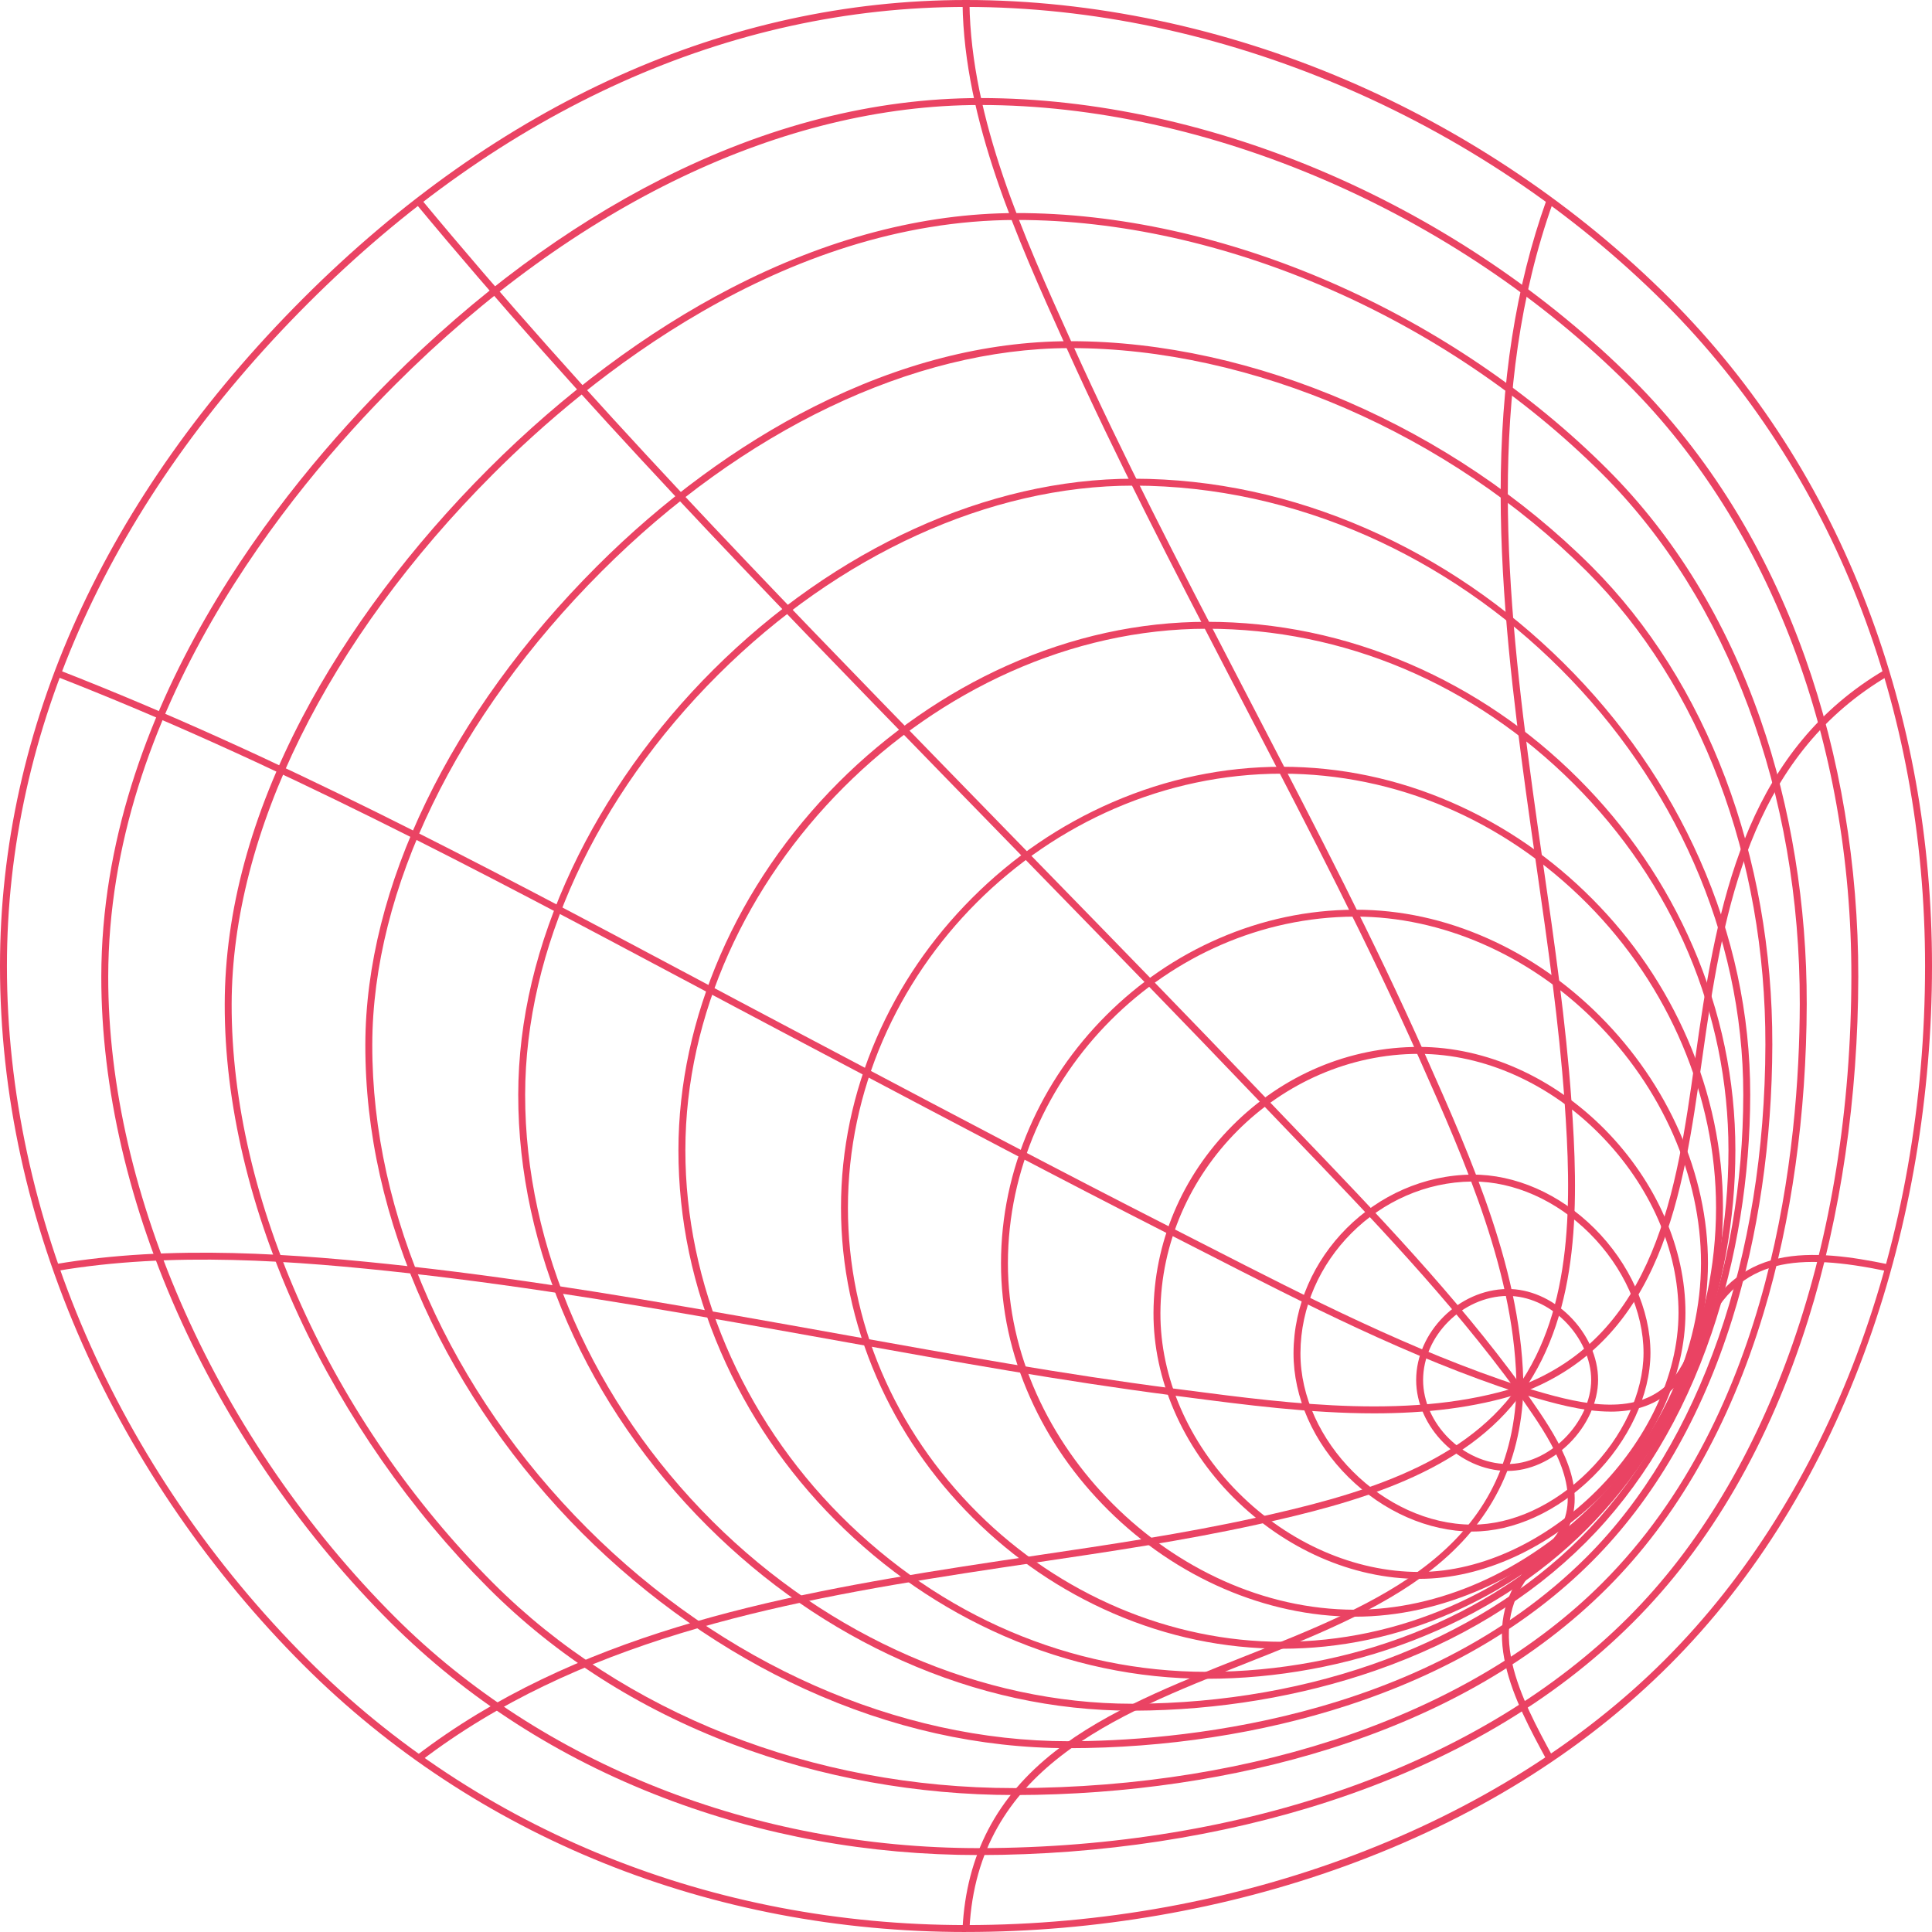 <?xml version="1.0" encoding="UTF-8"?>
<svg id="Capa_2" data-name="Capa 2" xmlns="http://www.w3.org/2000/svg" viewBox="0 0 1395 1395" fill="#ea4363">

  <g id="Layer_1" data-name="Layer 1">
    <g>
      <g>
        <path class="cls-1" d="m697.5,1395c-184.2,0-354.17-68.51-478.59-192.92-66.59-66.58-121.65-146.55-159.23-231.24C20.08,881.58,0,789.62,0,697.5c0-172.15,75.7-338.84,218.91-482.05C359.86,74.5,525.36,0,697.5,0c91.45,0,186.47,20.02,274.81,57.91,86.71,37.19,167.36,91.66,233.23,157.54,62.03,62.03,109.99,136.71,142.55,221.94,31.13,81.49,46.91,169,46.91,260.1,0,93.08-15.87,186.85-45.9,271.17-32.98,92.59-81.28,171.12-143.56,233.4-62.87,62.87-141.9,111.85-234.88,145.55-85.48,30.99-179.93,47.37-273.16,47.37Zm0-1390c-170.79,0-335.06,74-475.05,213.99C80.19,361.24,5,526.71,5,697.5c0,180.24,79.26,362.86,217.45,501.04,123.47,123.46,292.18,191.46,475.05,191.46,196.02,0,384.62-71.57,504.5-191.46,119.47-119.47,187.99-302.1,188-501.04h2.5-2.5c0-187.33-66.76-357.27-188-478.51C1068.02,85,879.42,5,697.5,5Z"/>
        <path class="cls-1" d="m706.65,1339.44c-79.32,0-155.92-13.94-227.72-41.43-75.6-28.95-141.9-71.55-197.05-126.61-61.87-61.77-113.91-136.57-150.51-216.3-38.19-83.2-58.32-169.65-58.23-249.98.23-193.61,130.88-353.13,208.74-430.99,61.4-61.4,127.17-110.09,195.48-144.72,76.55-38.8,153.96-58.52,230.09-58.61.21,0,.42,0,.63,0,82.08,0,169.33,19.12,252.41,55.3,81.86,35.66,157.47,86.85,218.64,148.03,54.46,54.47,96.26,121.96,124.24,200.58,25.22,70.89,38.5,150.56,38.4,230.42-.1,86.98-12.63,172.7-36.22,247.89-27.89,88.91-70.42,162.39-126.41,218.38-56.93,56.94-131.04,100.52-220.26,129.55-77.07,25.08-164.01,38.39-251.42,38.49-.27,0-.55,0-.81,0Zm.81-5v2.5s0-2.5,0-2.5c191.89-.23,362.53-60.95,468.16-166.58,102.19-102.19,160.93-270.86,161.16-462.74.2-169.01-58.54-324.81-161.18-427.45-124.53-124.55-303.62-201.86-467.52-201.86-.21,0-.41,0-.62,0-142.15.17-292.04,71.86-422.04,201.86-77.31,77.31-207.05,235.65-207.28,427.46-.19,157.59,79.23,334.9,207.27,462.73,106.05,105.88,259.57,166.58,421.27,166.58.27,0,.51,0,.78,0Z"/>
        <path class="cls-1" d="m732.11,1296.1c-69.41,0-139.47-12.64-202.7-36.57-68.31-25.85-127.8-63.85-176.84-112.93-56-56.05-103.35-124.02-136.93-196.55-35.08-75.77-53.54-153.6-53.38-225.09.15-66.84,19.08-136.63,56.26-207.43,32.33-61.57,78.68-123.41,134.05-178.82,54.29-54.34,115-99.58,175.56-130.83,69.19-35.71,138.25-53.89,205.27-54.04,73.62-.18,152.58,17.26,228.36,50.38,74.55,32.59,143.27,79.1,198.72,134.49,48.57,48.51,85.77,109.24,110.58,180.48,22.07,63.37,33.65,134.54,33.49,205.79h-2.5s2.5,0,2.5,0c-.18,79.06-10.97,156.28-31.21,223.3-24.53,81.23-62.51,147.96-112.87,198.32-51.31,51.31-118.63,90.34-200.1,116.02-68.95,21.73-147.43,33.31-226.94,33.49-.43,0-.87,0-1.3,0Zm2.34-1137.28c-.35,0-.7,0-1.05,0-169.22.38-309.03,115.08-377.3,183.41-119.73,119.84-188.57,259.34-188.84,382.73-.32,140.97,72.04,301.18,188.84,418.1,94.02,94.12,230.99,148.03,375.96,148.03.44,0,.88,0,1.33,0,175.47-.4,329.84-54.36,423.52-148.05,123.55-123.55,142.38-314.98,142.62-418.09.34-152.35-51.63-291.85-142.6-382.72-113.32-113.2-275.11-183.41-422.48-183.41Z"/>
        <path class="cls-1" d="m771.52,1262.26c-64.1,0-128.06-14.33-190.16-42.6-58.17-26.49-113.85-65.45-161.01-112.67-47.75-47.81-87.21-104.45-114.11-163.8-28.29-62.41-42.57-125.96-42.45-188.89.21-113.36,61.09-239.19,167.02-345.23,47.87-47.92,102.21-87.87,157.14-115.54,61.72-31.09,123.56-46.96,183.78-47.17.48,0,.98,0,1.47,0,131.69,0,275.66,62.26,376.12,162.73,83.13,83.15,130.65,208.98,130.38,345.23-.14,69.57-10.14,138.05-28.92,198.01-22.32,71.29-56.46,130.25-101.46,175.25-45.71,45.71-105.16,80.69-176.69,103.96-61.67,20.06-131.14,30.69-200.88,30.73h-.23Zm.23-5v2.5s0-2.5,0-2.5c72.45-.04,253.93-13.1,374.04-133.22,81.62-81.62,128.6-216.38,128.91-369.74.27-134.94-46.72-259.48-128.91-341.69-99.54-99.56-242.18-161.26-372.58-161.26-.49,0-.97,0-1.45,0-112.45.4-235.43,59.17-337.4,161.25-105.01,105.12-165.35,229.66-165.56,341.71-.23,122.96,56.3,250.22,155.1,349.15,97.62,97.75,224.32,153.8,347.64,153.8h.22Z"/>
        <path class="cls-1" d="m817.36,1235.2c-56.33,0-112.17-12.16-166-36.14-51.66-23.02-98.94-55.71-140.51-97.15-86.96-86.69-136.77-200.23-136.66-311.49.06-53.73,13.12-108.67,38.82-163.29,24.24-51.52,59.5-101.13,101.95-143.45,88.03-87.75,198.54-138.03,303.3-138.03.24,0,.47,0,.71,0,57.05.12,113.59,12.29,168.05,36.17,52.55,23.04,100.31,55.65,141.97,96.92,41.87,41.49,74.9,89.12,98.17,141.56,24.33,54.83,36.64,112.07,36.58,170.13-.06,59.37-9.71,118.96-27.91,172.34-20.62,60.5-51.19,111.29-90.87,150.97-40.3,40.31-91.36,71.41-151.75,92.44-53.79,18.74-114.04,28.77-174.24,29.02-.54,0-1.08,0-1.61,0Zm.9-884.55c-103.45,0-212.66,49.75-299.77,136.57-88.42,88.14-139.2,198.65-139.31,303.2-.11,109.94,49.16,222.18,135.19,307.94,84.1,83.84,194.48,131.83,303.06,131.83.51,0,1.01,0,1.52,0,129.21-.53,246.75-44.27,322.47-120,74.41-74.42,117.17-190.97,117.31-319.78h2.5s-2.5,0-2.5,0c.25-233.76-205.25-439.26-439.78-439.77-.23,0-.47,0-.7,0Z"/>
        <path class="cls-1" d="m871.41,1212.16c-50.28,0-99.62-10.42-146.65-30.96-45.16-19.73-86.04-47.79-121.48-83.39-35.36-35.51-63.22-76.43-82.81-121.6-20.32-46.85-30.62-95.85-30.61-145.64.01-95.24,42.16-192.06,115.63-265.65,35.35-35.4,77.44-64.57,121.72-84.36,46.88-20.95,95.41-31.58,144.24-31.58h.04c50.3,0,99.58,10.25,146.49,30.48,45.24,19.5,86.12,47.29,121.5,82.59,35.43,35.34,63.32,76.2,82.89,121.44,20.35,47.03,30.66,96.51,30.66,147.08,0,50.06-9.26,100.9-26.76,147.01-18.66,49.17-45.71,91.69-80.38,126.37-34.9,34.9-77.54,62.15-126.74,81.01-46.41,17.79-97.49,27.19-147.71,27.2h-.04Zm.04-5v2.5s0-2.5,0-2.5c104.34-.01,203.09-38.92,270.91-106.75,67.15-67.15,105.67-165.5,105.68-269.84.01-98.76-39.79-192.87-112.08-264.99-72.13-71.97-166.06-111.6-264.46-111.6h-.04c-197.07.02-376.57,179.52-376.59,376.59-.01,96.11,40.8,192.22,111.96,263.71,72.47,72.79,166.44,112.88,264.59,112.88h.04Z"/>
        <path class="cls-1" d="m925.61,1190.45c-41.69,0-82.65-8.58-121.75-25.49-37.71-16.32-71.84-39.53-101.43-69.01-29.66-29.54-53.02-63.64-69.44-101.35-17.09-39.26-25.75-80.49-25.75-122.55,0-41.96,8.61-83.1,25.57-122.28,16.33-37.73,39.58-71.83,69.1-101.37,29.53-29.55,63.63-52.82,101.36-69.16,39.2-16.98,80.37-25.6,122.38-25.6h.04c42.14,0,83.41,8.69,122.7,25.84,37.7,16.46,71.79,39.87,101.33,69.59,29.43,29.62,52.61,63.75,68.91,101.46,16.88,39.07,25.44,79.96,25.43,121.52h-2.5s2.5,0,2.5,0c0,41.69-8.63,82.68-25.63,121.82-16.37,37.69-39.66,71.81-69.21,101.42-29.58,29.64-63.69,52.99-101.38,69.42-39.21,17.09-80.32,25.75-122.18,25.76h-.04Zm.09-631.82h-.04c-169.86.02-313.38,143.55-313.41,313.41-.01,81.89,33.27,160.15,93.71,220.36,59.36,59.13,139.43,93.05,219.66,93.05h.04c169.86-.02,313.39-143.55,313.41-313.41.01-80.06-33.84-160.04-92.88-219.46-60.21-60.59-138.51-93.95-220.48-93.95Z"/>
        <path class="cls-1" d="m978.45,1167.31c-.16,0-.31,0-.46,0-63.8-.15-128.53-28.11-177.58-76.73-24.09-23.88-43.11-51.21-56.53-81.25-14.05-31.44-21.15-64.16-21.11-97.25.04-33.58,6.96-66.51,20.57-97.85,13.1-30.18,31.74-57.47,55.4-81.13,23.66-23.65,50.98-42.31,81.21-55.45,31.39-13.65,64.38-20.65,98.04-20.79.32,0,.64,0,.96,0,32.34,0,64.38,6.97,95.27,20.72,29.64,13.2,56.76,31.94,80.61,55.71,49.89,49.73,78.46,114.9,78.4,178.8-.06,62.59-28.98,127.26-79.33,177.45-49.61,49.45-113.53,77.78-175.44,77.78Zm.45-505.46c-.3,0-.6,0-.9,0-135.48.58-250.07,115.17-250.24,250.23-.16,130.66,119.11,249.93,250.23,250.22.15,0,.3,0,.45,0,60.6,0,123.23-27.8,171.91-76.32,49.42-49.25,77.8-112.64,77.86-173.91.06-62.58-27.97-126.46-76.93-175.26-47.83-47.68-110.62-74.97-172.39-74.97Z"/>
        <path class="cls-1" d="m1024.59,1140.02c-47.91,0-96.74-21.41-134.03-58.77-36.86-36.93-57.88-85.51-57.68-133.29.21-50.43,20.4-98.39,56.84-135.05,36.55-36.76,84.43-56.99,134.87-56.99.11,0,.22,0,.34,0,47.94.09,96.87,21.97,134.26,60.05,36.82,37.51,57.88,85.62,57.79,132h-2.5s2.5,0,2.5,0c-.1,45.21-21.96,93.1-59.99,131.37-38.22,38.46-86.35,60.58-132.05,60.67-.11,0-.23,0-.34,0Zm.01-379.09c-100.83,0-186.3,85.59-186.72,187.06-.19,46.45,20.3,93.74,56.22,129.74,36.44,36.51,84.15,57.36,130.82,57.3,92.46-.2,186.86-94.59,187.05-187.05.1-45.08-20.45-91.91-56.35-128.48-36.45-37.13-84.09-58.47-130.7-58.56-.1,0-.21,0-.32,0Z"/>
        <path class="cls-1" d="m1063.23,1105.86c-.13,0-.25,0-.38,0-31.55-.13-64.04-14.41-89.12-39.19-25.34-25.03-39.83-57.72-39.74-89.68.19-69.24,59.19-128.25,128.84-128.86,31.11-.25,63.3,13.85,88.34,38.74,25.46,25.3,40.62,59,40.54,90.13-.07,30.06-15.55,63.34-41.4,89.02-25.5,25.33-57.22,39.83-87.09,39.83Zm.49-252.73c-.28,0-.56,0-.84,0-66.97.58-123.7,57.31-123.89,123.87-.18,63.4,60.02,123.59,123.87,123.86.12,0,.24,0,.36,0,28.56,0,58.99-13.97,83.56-38.38,24.93-24.77,39.86-56.73,39.93-85.49.07-29.83-14.53-62.2-39.07-86.58-23.88-23.73-54.42-37.29-83.94-37.29Z"/>
        <path class="cls-1" d="m1088.71,1062.09c-.17,0-.34,0-.51,0-34.41-.35-65.7-31.66-65.66-65.69.05-34.53,30.73-65.22,65.65-65.68,15.85-.2,32.3,6.88,45.01,19.45,13.18,13.03,20.73,29.89,20.7,46.23h0c-.03,15.84-7.86,33.03-20.96,45.97-12.69,12.54-28.79,19.71-44.24,19.71Zm.17-126.37c-.21,0-.41,0-.62,0-32.3.43-60.67,28.78-60.71,60.69-.04,31.43,28.89,60.36,60.71,60.68,14.33.14,29.29-6.51,41.18-18.26,12.17-12.03,19.45-27.88,19.47-42.42.02-14.8-7.16-30.75-19.22-42.67-11.6-11.47-26.44-18.01-40.81-18.01Z"/>
      </g>
      <g>
        <path class="cls-1" d="m700,1392.63l-4.99-.26c2.75-53.08,24.64-94.91,66.91-127.89,37.43-29.2,86.93-48.78,134.79-67.73,99.62-39.42,193.73-76.66,198.28-193.37l5,.19c-2.1,53.86-23.69,96.24-65.99,129.55-37.47,29.5-87.28,49.21-135.44,68.27-94.68,37.47-192.59,76.21-198.55,191.22Z"/>
        <path class="cls-1" d="m1116.85,1270.93c-23.02-42.4-51.68-95.17-14.45-138.97,2.77-3.25,5.81-6.38,8.76-9.41,7.45-7.65,14.49-14.88,18.05-24.5,10.72-28.94-11.92-61.57-28.44-85.39-1.87-2.69-3.67-5.29-5.35-7.77l4.14-2.8c1.67,2.47,3.46,5.05,5.32,7.73,17.15,24.73,40.65,58.59,29.02,89.98-3.93,10.61-11.67,18.56-19.16,26.26-2.89,2.97-5.87,6.03-8.53,9.16-15.52,18.26-20.19,39.81-14.27,65.91,5.25,23.15,18.03,46.67,29.3,67.43l-4.39,2.39Z"/>
        <path class="cls-1" d="m1162.83,1019.25c-20.5,0-42.11-6.35-60-11.6-2.06-.6-4.07-1.2-6.03-1.76l1.39-4.8c1.97.57,3.99,1.16,6.05,1.77,30.61,8.99,72.54,21.31,98.64-2.2,9.92-8.94,15.35-21.76,20.59-34.15,1.19-2.82,2.43-5.74,3.69-8.54,12.25-27.24,30.75-43.34,56.57-49.22,24.9-5.67,53.99-1.13,79.16,4.06l-1.01,4.9c-62.79-12.95-106.46-10.39-130.16,42.32-1.24,2.75-2.46,5.64-3.64,8.44-5.46,12.9-11.1,26.24-21.85,35.92-12.3,11.08-27.51,14.88-43.39,14.88Z"/>
        <path class="cls-1" d="m1098.36,1005.83l-1.75-4.68c99.22-37.07,114.07-142.28,127.17-235.12,1.03-7.31,2.1-14.87,3.18-22.18,14.85-100.61,37.44-203.58,134.15-260.3l2.53,4.31c-94.8,55.6-117.06,157.31-131.74,256.71-1.08,7.29-2.14,14.84-3.17,22.14-13.3,94.21-28.37,200.99-130.38,239.1Z"/>
        <path class="cls-1" d="m1099.52,1004.94l-4.08-2.9c41.07-57.8,39.21-137.12,34.24-206.93-4.02-56.52-12.23-113.63-20.18-168.86-2.57-17.9-5.24-36.41-7.72-54.62-8.8-64.67-18.2-139.95-18.23-214.96-.03-80.4,10.8-149.85,33.12-212.31l4.71,1.68c-48.44,135.58-33.79,284.25-14.65,424.91,2.48,18.2,5.14,36.7,7.71,54.59,7.96,55.31,16.18,112.51,20.21,169.21,5.03,70.67,6.87,151.03-35.15,210.18Z"/>
        <path class="cls-1" d="m1094.98,1003.49c-.14-81.71-37.03-164.64-69.57-237.8l-.91-2.05c-36.65-82.39-78.92-163.82-119.8-242.58l-17.5-33.73c-39.83-76.72-81.01-156.04-117.14-236.19l-1.48-3.29c-33.93-75.25-72.39-160.54-73.57-245.33l5-.07c1.16,83.75,39.39,168.53,73.12,243.34l1.48,3.29c36.08,80.02,77.23,159.28,117.02,235.94l17.5,33.73c40.92,78.82,83.23,160.33,119.93,242.85l.91,2.05c32.75,73.62,69.86,157.06,70.01,239.83h-5Z"/>
        <path class="cls-1" d="m1095.46,1004.96c-48.05-66-106.12-126.47-162.28-184.95-8.2-8.54-16.38-17.06-24.52-25.58-53.49-56.02-108.48-112.42-161.66-166.96-17.68-18.14-35.37-36.28-53.03-54.43l-13.81-14.19c-128.26-131.81-260.88-268.11-380.07-412.05l3.85-3.19c119.06,143.78,251.61,280.01,379.8,411.75l13.81,14.19c17.66,18.16,35.35,36.29,53.03,54.43,53.19,54.55,108.18,110.95,161.69,166.99,8.13,8.52,16.32,17.04,24.51,25.57,56.27,58.6,114.46,119.19,162.71,185.47l-4.04,2.94Z"/>
        <path class="cls-1" d="m1096.71,1005.86c-78.72-25.67-154.41-64.41-227.6-101.88-8.89-4.55-17.77-9.1-26.63-13.61-77.52-39.46-155.7-80.79-231.3-120.76-14.63-7.73-29.26-15.47-43.89-23.19-24.72-13.05-49.88-26.44-74.21-39.39-146.25-77.83-297.47-158.3-453.57-219l1.81-4.66c156.37,60.81,307.73,141.35,454.1,219.25,24.33,12.95,49.48,26.33,74.2,39.38,14.63,7.73,29.26,15.46,43.9,23.19,75.59,39.96,153.75,81.28,231.24,120.72,8.86,4.51,17.74,9.06,26.64,13.61,73.02,37.38,148.52,76.03,226.87,101.58l-1.55,4.75Z"/>
        <path class="cls-1" d="m992.21,1020.51c-46.18,0-93.08-6.12-136.72-11.82l-9.45-1.23c-78.39-10.17-157.48-24.39-233.97-38.13-14.68-2.64-29.37-5.28-44.05-7.89-96.65-17.19-183.88-32.23-272.66-42.09-83.04-9.22-171.34-15.8-254.52-1.65l-.84-4.93c83.79-14.26,172.51-7.65,255.91,1.61,88.93,9.88,176.24,24.93,272.98,42.14,14.69,2.61,29.37,5.25,44.06,7.89,76.43,13.73,155.47,27.94,233.73,38.09l9.46,1.23c77.56,10.12,165.46,21.59,240.58-2.63l1.54,4.76c-33.6,10.84-69.6,14.65-106.04,14.65Z"/>
        <path class="cls-1" d="m303.54,1271.72l-3.04-3.97c113.8-87.05,257.47-115.24,394.88-136.66,17.61-2.75,35.55-5.4,52.9-7.97,52.02-7.7,105.8-15.66,157.97-27.11,70.21-15.42,148.52-36.66,189.2-93.97l4.08,2.89c-41.71,58.76-121.08,80.34-192.2,95.96-52.33,11.49-106.21,19.47-158.31,27.18-17.34,2.57-35.27,5.22-52.86,7.96-136.77,21.32-279.74,49.36-392.61,135.69Z"/>
      </g>
    </g>
  </g>
</svg>